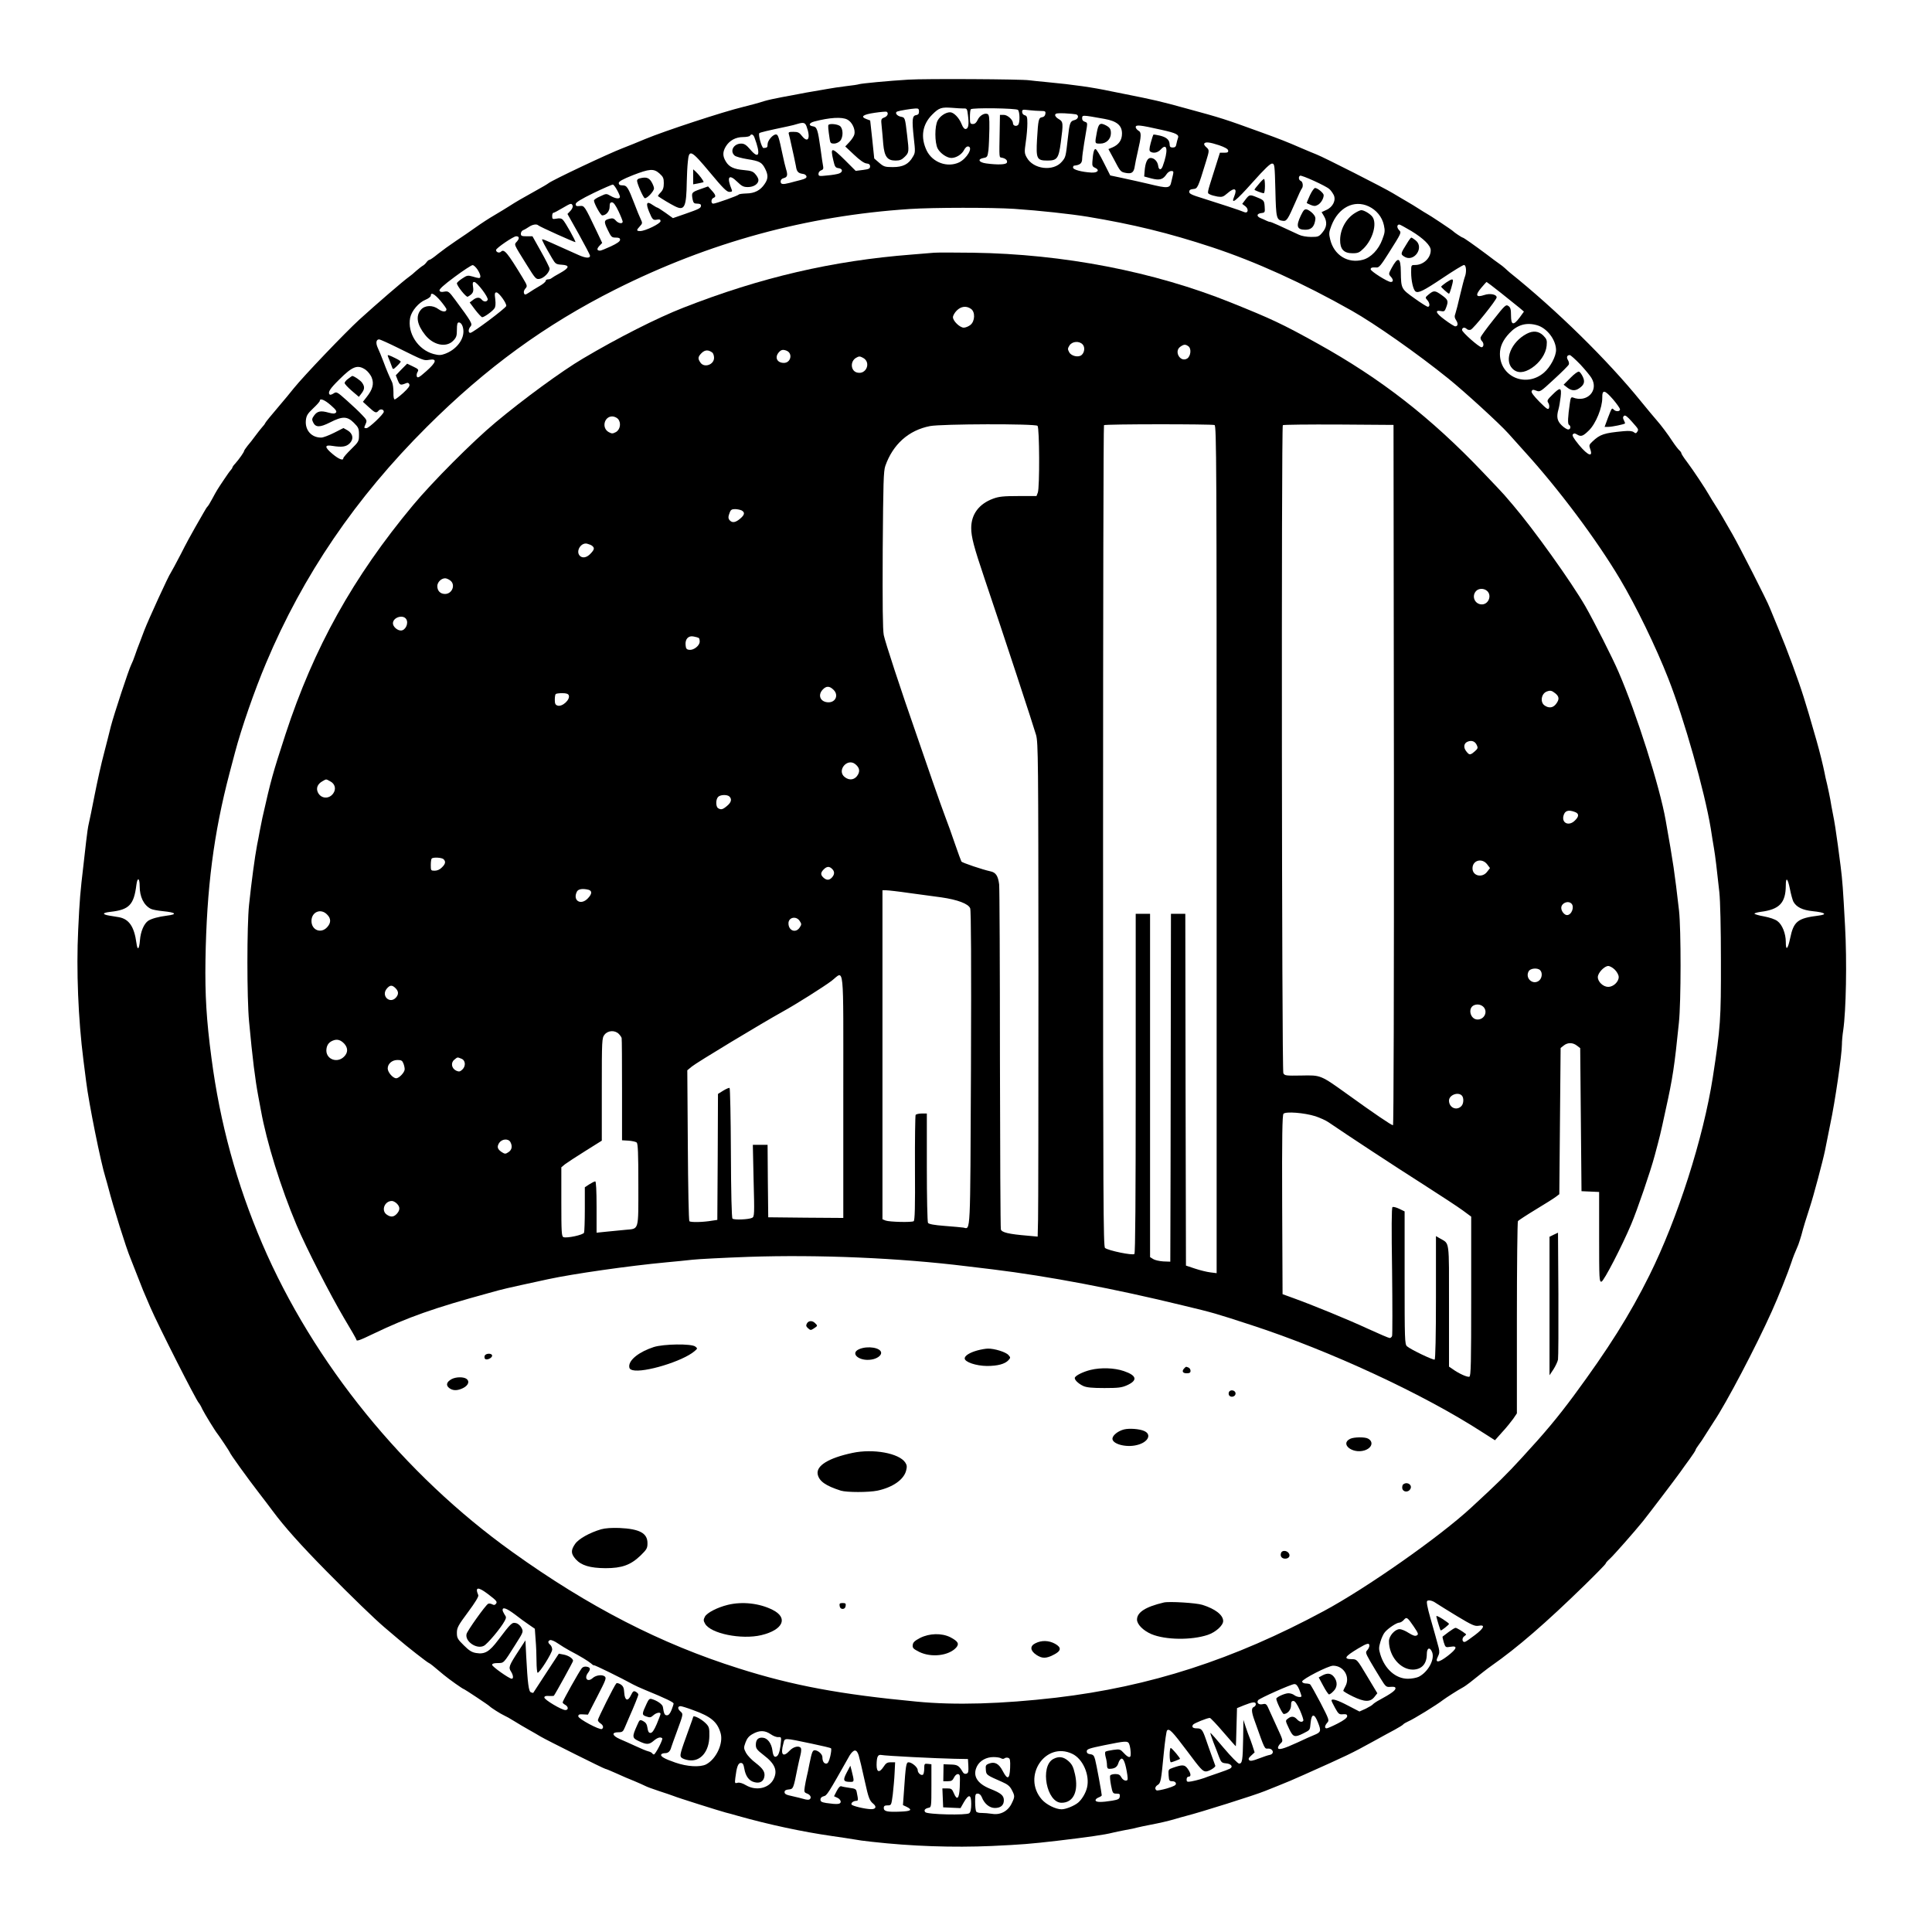 <?xml version="1.0" standalone="no"?>
<!DOCTYPE svg PUBLIC "-//W3C//DTD SVG 20010904//EN"
 "http://www.w3.org/TR/2001/REC-SVG-20010904/DTD/svg10.dtd">
<svg version="1.0" xmlns="http://www.w3.org/2000/svg"
 width="1480pt" height="1480pt" viewBox="0 0 1480 1480"
 preserveAspectRatio="xMidYMid meet">
<g transform="translate(0,1480) scale(0.1,-0.1)"
fill="#000000" stroke="none">
<path d="M6960 14190 c-151 -9 -361 -29 -379 -35 -8 -3 -53 -10 -100 -15 -47
-6 -111 -15 -141 -21 -30 -5 -80 -14 -110 -19 -30 -5 -77 -13 -105 -19 -27 -5
-90 -17 -139 -26 -49 -9 -107 -22 -130 -29 -46 -15 -107 -31 -163 -45 -157
-38 -601 -184 -748 -245 -59 -25 -131 -54 -175 -71 -108 -41 -538 -244 -569
-269 -7 -6 -48 -30 -90 -53 -110 -61 -160 -90 -211 -123 -25 -16 -76 -47 -115
-70 -38 -22 -101 -63 -140 -91 -38 -27 -107 -75 -153 -105 -45 -30 -107 -75
-137 -99 -30 -25 -59 -45 -64 -45 -6 0 -16 -8 -23 -18 -7 -10 -20 -23 -30 -28
-9 -5 -31 -23 -50 -39 -18 -17 -42 -37 -54 -45 -44 -31 -251 -210 -382 -329
-109 -100 -423 -428 -502 -526 -30 -38 -75 -92 -100 -121 -79 -93 -115 -137
-119 -146 -1 -5 -13 -20 -25 -33 -11 -13 -34 -42 -51 -65 -16 -22 -42 -56 -58
-74 -15 -19 -27 -37 -27 -40 0 -9 -38 -63 -67 -96 -13 -13 -23 -28 -23 -32 0
-3 -6 -13 -13 -20 -7 -7 -30 -40 -52 -73 -53 -79 -55 -83 -89 -146 -16 -30
-32 -56 -36 -59 -4 -3 -17 -23 -29 -45 -12 -22 -42 -74 -66 -115 -24 -41 -74
-133 -110 -205 -37 -71 -72 -136 -77 -143 -15 -18 -172 -361 -203 -442 -7 -19
-23 -60 -34 -90 -12 -30 -29 -75 -37 -100 -8 -25 -21 -56 -28 -70 -18 -33
-134 -386 -157 -475 -9 -38 -33 -131 -52 -205 -20 -74 -52 -218 -72 -320 -20
-102 -40 -201 -45 -220 -5 -19 -14 -80 -20 -135 -6 -55 -16 -138 -21 -185 -24
-203 -29 -258 -40 -492 -15 -309 0 -684 40 -998 5 -41 15 -115 21 -165 20
-164 112 -621 148 -735 6 -19 15 -53 21 -75 39 -151 137 -465 171 -545 10 -25
35 -88 55 -140 37 -96 42 -108 97 -235 60 -139 351 -713 371 -732 4 -4 17 -25
27 -48 18 -36 96 -164 117 -190 17 -22 93 -136 93 -140 0 -9 139 -202 225
-313 33 -43 80 -104 104 -137 90 -121 213 -259 411 -460 200 -203 369 -366
444 -430 33 -28 80 -68 106 -90 62 -54 222 -179 235 -184 10 -4 34 -23 113
-90 42 -35 149 -111 157 -111 4 0 187 -121 195 -130 11 -12 87 -60 110 -70 14
-6 50 -26 80 -45 30 -19 80 -48 110 -65 30 -17 71 -40 90 -52 45 -27 488 -248
497 -248 4 0 41 -15 83 -34 41 -19 104 -46 140 -60 36 -15 73 -32 83 -37 10
-6 57 -23 105 -39 48 -15 98 -33 112 -38 24 -11 351 -114 400 -127 14 -3 57
-15 95 -26 234 -66 495 -122 720 -154 66 -9 140 -21 165 -25 25 -5 88 -14 140
-19 300 -34 623 -45 917 -32 234 11 295 16 503 40 237 28 367 47 420 61 19 5
64 14 100 21 36 6 79 15 95 20 17 4 57 13 90 19 84 16 143 30 195 45 25 8 63
18 85 24 111 28 530 160 605 191 25 10 70 28 100 40 75 30 113 46 200 85 340
152 359 161 530 255 58 32 132 73 165 90 33 18 62 36 65 41 3 4 19 14 35 21
45 19 223 129 270 166 21 16 121 80 145 92 14 7 41 26 60 41 77 62 137 109
166 129 197 138 414 325 717 621 86 84 157 157 157 161 0 5 14 21 31 36 29 26
193 212 255 289 48 60 256 334 287 378 15 22 48 67 72 100 24 33 44 64 44 68
1 5 9 19 19 32 21 28 33 46 73 110 18 28 39 61 48 75 95 141 323 575 444 845
48 106 126 301 150 375 14 43 24 67 53 135 6 17 17 50 24 75 14 55 35 123 65
215 26 78 99 352 115 430 6 28 15 75 21 105 6 30 15 75 20 100 36 167 89 533
89 609 0 23 4 72 10 109 22 151 29 529 14 797 -16 296 -20 348 -34 460 -6 44
-15 116 -21 160 -14 103 -25 177 -39 245 -6 30 -15 78 -19 105 -5 28 -16 79
-24 115 -9 36 -18 76 -20 90 -12 59 -37 161 -61 245 -57 198 -70 244 -99 335
-42 134 -126 362 -192 520 -31 74 -62 149 -68 165 -19 51 -235 475 -287 565
-27 47 -60 105 -75 130 -14 25 -39 65 -55 90 -16 25 -37 59 -46 75 -28 50
-125 196 -171 257 -24 31 -43 61 -43 66 0 5 -7 15 -16 23 -8 7 -32 38 -52 68
-32 50 -90 127 -117 157 -16 18 -87 103 -125 150 -254 314 -647 700 -1004 986
-11 10 -29 25 -38 34 -10 9 -28 24 -42 33 -13 9 -57 41 -97 72 -94 70 -177
129 -184 129 -6 0 -66 40 -75 50 -7 8 -181 124 -200 133 -8 4 -35 21 -60 37
-25 16 -65 41 -90 55 -25 14 -74 44 -110 65 -67 41 -532 277 -585 297 -16 6
-68 28 -115 48 -113 49 -161 68 -310 122 -278 101 -302 109 -575 183 -200 55
-239 64 -475 111 -30 6 -75 15 -100 20 -136 29 -286 51 -490 70 -58 5 -118 12
-135 14 -52 9 -805 13 -925 5z m422 -221 c25 1 27 -2 33 -52 9 -69 4 -101 -16
-105 -11 -2 -22 10 -33 38 -19 48 -60 90 -88 90 -33 0 -77 -29 -95 -63 -24
-44 -23 -170 0 -215 20 -37 71 -72 105 -72 36 0 80 27 97 61 10 19 22 29 33
27 38 -8 -12 -93 -71 -122 -90 -42 -203 -1 -248 90 -49 102 -34 200 42 276 53
53 70 58 154 52 33 -3 72 -5 87 -5z m-342 -23 c0 -18 -6 -25 -22 -28 -30 -4
-33 -34 -18 -174 12 -106 12 -114 -7 -145 -32 -57 -76 -79 -153 -79 -61 0 -70
3 -105 33 l-38 33 -15 145 -16 146 -29 11 c-49 18 -26 35 64 48 46 7 87 10 91
8 17 -11 7 -35 -18 -44 -25 -10 -26 -13 -20 -68 3 -31 9 -92 12 -135 9 -97 31
-127 94 -127 33 0 48 6 71 29 33 33 33 38 18 165 -16 137 -16 136 -49 142 -31
7 -48 32 -26 40 19 7 105 21 139 23 22 1 27 -3 27 -23z m758 12 c15 -15 16
-100 1 -115 -14 -14 -39 -6 -39 12 0 27 -41 65 -71 65 l-29 0 -2 -120 c-4
-219 -5 -204 17 -208 29 -6 45 -21 38 -38 -6 -15 -68 -18 -158 -6 -58 8 -70
33 -20 42 28 5 30 9 37 60 3 30 6 104 7 163 1 89 -2 109 -15 114 -24 9 -60
-13 -75 -46 -10 -21 -21 -31 -36 -31 -21 0 -23 5 -23 53 0 30 3 57 7 60 12 13
348 8 361 -5z m175 -8 c34 0 38 -3 35 -22 -2 -15 -11 -24 -25 -26 -27 -4 -30
-19 -39 -170 -8 -149 -2 -162 81 -162 73 0 85 17 101 138 20 149 19 160 -16
180 -17 9 -29 24 -27 32 2 12 16 14 72 12 39 -2 78 -6 88 -8 25 -8 17 -37 -12
-44 -33 -8 -38 -20 -51 -140 -16 -141 -16 -144 -46 -179 -65 -77 -220 -58
-269 33 -18 32 -18 42 -7 119 7 46 12 109 12 141 0 49 -3 59 -20 63 -12 3 -20
14 -20 26 0 18 4 19 53 13 28 -3 69 -6 90 -6z m489 -61 c94 -17 133 -50 133
-112 0 -51 -25 -86 -75 -107 l-29 -12 41 -76 c51 -98 52 -99 94 -107 44 -8 60
4 67 53 3 20 13 69 22 107 29 125 30 151 6 164 -11 7 -21 19 -21 27 0 20 31
17 195 -20 119 -26 140 -38 128 -66 -3 -8 -8 -27 -11 -42 -3 -21 -10 -28 -28
-28 -18 0 -24 6 -24 23 -1 35 -22 55 -74 68 -26 6 -49 10 -51 7 -2 -2 -11 -30
-20 -63 -12 -46 -12 -61 -2 -67 24 -15 57 -8 81 19 49 53 56 -13 13 -130 -12
-33 -31 -31 -35 4 -5 33 -30 59 -58 59 -25 0 -41 -36 -46 -104 l-3 -38 55 -15
c63 -16 89 -9 116 32 9 14 25 25 36 25 17 0 19 -4 14 -27 -4 -16 -10 -40 -13
-55 -10 -52 -26 -53 -173 -17 -63 15 -124 28 -210 47 l-85 18 -50 99 c-27 55
-55 101 -62 103 -12 3 -20 -28 -25 -98 -2 -28 1 -37 20 -45 39 -17 22 -40 -28
-37 -72 4 -140 22 -140 38 0 8 3 14 8 15 47 5 62 18 62 56 0 13 7 65 15 115 9
51 18 108 21 126 4 28 2 34 -15 39 -12 3 -21 13 -21 22 0 32 -8 32 172 0z
m-1971 -5 c36 -18 63 -75 54 -113 -3 -14 -21 -41 -38 -59 l-32 -34 67 -63 c43
-41 77 -65 95 -67 20 -2 28 -8 28 -23 0 -17 -9 -21 -55 -27 l-55 -7 -80 80
c-106 105 -116 105 -91 -1 11 -48 16 -55 39 -58 33 -4 36 -29 5 -41 -13 -5
-53 -12 -90 -15 -64 -7 -68 -6 -68 13 0 11 9 22 20 26 14 4 19 13 16 28 -3 12
-12 76 -21 142 -20 142 -27 162 -56 167 -38 5 -33 26 8 37 118 31 213 37 254
15z m-313 -51 c34 -90 13 -135 -35 -74 -20 26 -31 31 -65 31 -37 0 -40 -2 -34
-22 4 -13 11 -45 17 -73 6 -27 15 -68 20 -90 5 -22 12 -57 16 -77 6 -43 17
-55 53 -60 14 -1 26 -10 28 -19 2 -12 -10 -19 -45 -28 -26 -7 -64 -16 -84 -22
-54 -14 -69 -11 -69 11 0 13 9 22 25 26 27 7 31 23 16 70 -5 16 -17 65 -26
109 -29 138 -35 155 -51 155 -24 0 -64 -47 -64 -75 0 -24 -3 -27 -31 -29 -14
-1 -43 105 -32 114 7 6 57 18 218 52 28 6 61 14 75 19 44 13 57 10 68 -18z
m-399 -85 c50 -132 36 -173 -31 -94 -31 36 -46 46 -70 46 -58 0 -90 -58 -50
-92 9 -8 53 -20 96 -27 95 -15 112 -24 137 -73 25 -49 24 -78 -4 -118 -32 -48
-76 -71 -139 -72 -29 -1 -55 -4 -58 -8 -6 -9 -178 -70 -196 -70 -19 0 -18 36
1 44 22 8 19 22 -13 57 l-28 31 -62 -22 c-64 -23 -66 -26 -56 -79 6 -26 11
-31 35 -31 19 0 29 -5 29 -14 0 -20 -11 -26 -120 -64 l-95 -33 -57 41 c-31 22
-60 40 -63 40 -4 0 -20 10 -37 21 -43 31 -53 13 -26 -52 26 -63 31 -68 64 -61
18 3 24 0 24 -12 0 -19 -117 -76 -156 -76 -30 0 -30 7 -2 37 19 20 20 26 8 50
-17 37 -25 57 -50 122 -48 125 -58 141 -90 141 -22 0 -30 5 -30 18 0 12 28 28
108 60 129 50 160 52 204 13 28 -25 33 -36 33 -74 0 -34 -6 -52 -24 -71 -14
-14 -23 -27 -20 -29 28 -20 93 -59 127 -76 76 -39 90 -10 93 189 1 47 4 114 8
150 9 100 24 93 170 -82 98 -118 128 -148 148 -148 20 0 24 4 18 18 -40 97
-22 123 42 60 35 -34 48 -41 82 -41 45 0 81 24 81 54 0 10 -10 30 -23 44 -18
22 -33 27 -87 32 -79 7 -115 24 -140 66 -25 41 -25 73 0 115 28 46 76 72 132
72 26 0 50 5 53 10 10 17 25 11 34 -12z m3561 -61 c43 -15 66 -28 68 -39 3
-14 -4 -18 -30 -18 l-33 0 -42 -133 c-59 -187 -57 -174 -35 -186 11 -6 37 -13
59 -17 35 -5 44 -2 75 25 55 48 78 38 53 -23 -29 -69 10 -39 141 108 93 104
135 144 149 143 19 -2 20 -11 25 -204 5 -217 8 -229 59 -235 28 -3 37 12 96
147 21 50 42 94 47 100 13 15 9 52 -7 59 -17 6 -20 32 -6 40 11 7 198 -78 224
-102 11 -9 25 -29 33 -44 21 -40 -5 -94 -55 -116 l-37 -17 18 -30 c26 -44 23
-85 -11 -125 -27 -33 -33 -35 -87 -35 -34 0 -74 7 -94 17 -138 65 -212 98
-220 98 -6 0 -18 4 -28 9 -9 5 -30 14 -45 20 -34 14 -31 35 7 39 26 3 27 6 24
49 -3 46 -6 50 -58 71 -55 23 -59 22 -87 -14 l-27 -36 24 -18 c27 -21 22 -57
-8 -45 -26 12 -204 70 -319 106 -82 25 -103 35 -103 49 0 14 9 20 31 22 33 3
35 6 98 212 26 85 26 87 1 109 -12 10 -18 22 -15 27 9 15 42 11 115 -13z
m-4613 -343 c12 -21 22 -45 22 -51 1 -19 -33 -16 -71 6 -33 19 -34 19 -80 -3
-27 -11 -48 -26 -48 -32 0 -22 51 -114 63 -114 30 0 57 31 57 66 0 26 4 34 18
34 12 0 28 -22 50 -68 18 -38 32 -74 32 -80 0 -19 -34 -14 -53 9 -14 16 -25
19 -45 14 -46 -11 -48 -21 -17 -85 27 -56 31 -60 62 -60 25 0 33 -4 33 -17 0
-12 -23 -28 -70 -50 -39 -18 -76 -33 -83 -33 -25 0 -27 13 -6 36 l22 23 -44
93 c-92 193 -92 193 -127 190 -26 -3 -32 0 -32 15 1 13 38 36 138 85 75 36
142 65 147 64 6 -1 20 -20 32 -42z m-340 -120 c3 -8 -4 -25 -17 -39 l-23 -24
87 -155 c47 -85 86 -159 86 -165 0 -21 -33 -19 -87 5 -85 38 -140 63 -212 95
-35 16 -66 28 -68 26 -4 -4 20 -49 76 -145 26 -44 30 -47 75 -50 63 -4 58 -24
-14 -64 -30 -16 -59 -34 -65 -39 -5 -5 -17 -9 -27 -9 -10 0 -18 -6 -18 -12 0
-7 -21 -25 -48 -40 -26 -15 -62 -37 -79 -49 -29 -19 -34 -19 -39 -5 -4 10 1
25 11 36 16 18 15 22 -21 82 -116 191 -142 224 -166 200 -13 -13 -38 -5 -38
13 0 14 133 105 154 105 24 0 27 -16 6 -40 -23 -26 -28 -13 75 -179 68 -109
71 -112 100 -107 32 6 75 50 75 78 0 9 -30 68 -66 132 l-65 116 -45 0 c-38 0
-44 3 -44 20 0 11 8 23 18 27 9 3 29 15 44 25 26 18 59 24 71 12 9 -10 281
-132 285 -129 5 5 -78 154 -96 171 -10 11 -25 14 -49 9 -30 -5 -33 -4 -33 20
0 14 4 25 10 25 5 0 35 16 67 35 67 39 71 41 80 19z m6098 -5 c59 -28 102 -80
116 -143 10 -45 8 -58 -12 -111 -28 -77 -88 -139 -149 -155 -114 -31 -221 35
-250 155 -11 45 -10 56 9 106 53 139 173 201 286 148z m-2715 -19 c193 -13
430 -39 560 -60 349 -58 621 -124 955 -234 335 -111 695 -274 1070 -486 177
-100 502 -328 740 -520 125 -101 391 -344 460 -421 22 -25 77 -86 122 -136
264 -290 554 -678 733 -979 122 -205 274 -517 370 -762 122 -310 278 -864 325
-1147 8 -55 20 -125 25 -155 10 -59 22 -158 41 -335 7 -66 12 -276 12 -525 1
-449 -3 -509 -62 -892 -73 -468 -269 -1081 -486 -1518 -150 -302 -314 -562
-578 -920 -126 -170 -222 -285 -398 -476 -118 -129 -185 -195 -389 -383 -242
-224 -804 -618 -1130 -793 -691 -372 -1330 -578 -2050 -663 -415 -48 -773 -59
-1070 -30 -581 55 -948 123 -1360 254 -597 188 -1148 471 -1735 892 -832 595
-1525 1449 -1916 2361 -196 458 -324 925 -389 1423 -39 293 -50 484 -46 750 9
553 63 971 185 1435 11 41 29 111 41 155 49 186 150 477 238 685 283 674 687
1267 1232 1810 455 454 908 783 1445 1053 720 361 1461 564 2255 616 182 12
632 12 800 1z m3042 -170 c93 -57 148 -111 148 -147 0 -60 -56 -113 -120 -113
-30 0 -30 0 -30 -57 0 -64 16 -134 34 -146 21 -14 59 4 207 103 82 55 155 100
164 100 17 0 21 -55 6 -92 -5 -13 -21 -75 -36 -138 -14 -63 -31 -127 -36 -142
-8 -20 -7 -32 6 -52 17 -26 13 -46 -8 -46 -7 1 -43 23 -80 51 -68 50 -79 76
-28 66 24 -5 29 -1 39 27 19 50 15 60 -32 94 -53 38 -62 39 -101 7 -28 -23
-28 -25 -12 -43 20 -22 23 -52 5 -52 -7 0 -53 29 -103 65 -101 72 -102 73
-104 202 -1 112 -21 121 -71 29 -23 -43 -23 -46 -7 -64 22 -24 22 -42 1 -42
-24 0 -154 82 -154 97 0 13 10 16 46 14 17 -2 35 20 86 101 108 171 105 164
84 187 -17 19 -15 41 4 41 5 0 46 -23 92 -50z m-7154 -295 c24 -38 29 -65 11
-65 -7 0 -29 5 -50 12 -35 10 -42 9 -79 -16 -22 -14 -40 -31 -40 -36 0 -20 72
-110 83 -103 38 21 47 36 41 74 -5 31 -3 39 9 39 21 0 110 -118 103 -136 -7
-18 -30 -18 -46 1 -16 20 -40 19 -68 -4 l-24 -18 42 -56 c24 -31 48 -57 54
-57 15 0 77 44 93 67 9 11 11 34 7 70 -6 44 -4 53 9 53 19 0 80 -85 75 -104
-4 -17 -256 -206 -275 -206 -18 0 -16 30 2 50 16 18 6 36 -118 203 -48 65 -53
68 -83 63 -23 -5 -33 -2 -37 8 -4 10 32 43 116 105 67 50 129 90 137 90 8 1
25 -15 38 -34z m7840 -179 c59 -47 123 -98 142 -114 l34 -29 -34 -47 c-47 -62
-65 -57 -65 18 0 47 -4 61 -20 72 -19 13 -27 6 -115 -106 -52 -65 -96 -126
-98 -134 -2 -9 3 -23 12 -31 15 -16 12 -45 -5 -45 -19 0 -149 115 -149 132 0
20 20 24 37 7 6 -6 19 -8 29 -5 22 8 199 229 199 248 0 23 -51 33 -95 18 -63
-21 -71 -2 -24 54 21 25 40 46 42 46 2 0 52 -38 110 -84z m-8124 -60 c25 -30
46 -59 46 -65 0 -23 -29 -22 -60 0 -45 34 -105 32 -136 -4 -41 -48 -30 -114
33 -193 62 -78 160 -99 214 -45 25 26 29 37 29 85 0 43 4 56 15 56 19 0 35
-31 35 -70 0 -69 -61 -142 -143 -171 -30 -11 -46 -11 -85 -1 -120 32 -203 161
-180 278 11 53 66 117 118 138 22 9 40 23 40 31 0 29 28 14 74 -39z m8399
-187 c77 -21 146 -111 147 -190 0 -49 -44 -132 -93 -174 -137 -117 -337 -32
-337 144 0 56 23 106 73 159 60 64 129 84 210 61z m-8726 -173 c206 -102 199
-99 243 -92 61 10 52 -20 -25 -88 -54 -48 -66 -54 -72 -40 -3 9 -1 25 6 35 10
17 6 22 -34 41 l-46 22 -44 -44 -43 -45 15 -38 c16 -39 21 -40 65 -22 12 5 20
2 24 -10 5 -11 -9 -30 -47 -65 -30 -27 -59 -49 -65 -50 -7 0 -11 19 -10 53 0
30 -4 65 -10 78 -22 46 -43 94 -68 162 -14 37 -33 83 -42 102 -17 37 -13 65
10 65 8 0 72 -29 143 -64z m9059 -128 c37 -40 75 -86 85 -103 59 -96 -33 -193
-142 -150 -13 5 -18 -3 -23 -42 -16 -109 -18 -161 -7 -167 17 -11 13 -36 -6
-36 -9 0 -32 14 -50 32 -35 34 -41 65 -24 124 5 17 12 58 16 92 9 76 -2 79
-63 18 -39 -38 -43 -45 -31 -63 7 -11 9 -29 5 -39 -6 -15 -17 -8 -73 48 -43
44 -64 71 -60 81 5 13 11 14 36 4 29 -11 32 -8 136 88 59 54 110 105 113 113
3 8 0 23 -7 34 -13 21 -7 38 14 38 7 0 43 -33 81 -72z m-9306 -40 c18 -13 40
-40 48 -62 18 -46 7 -89 -39 -147 l-29 -37 45 -41 c49 -45 57 -48 75 -27 13
16 40 11 40 -8 0 -18 -114 -126 -133 -126 -20 0 -20 1 -5 35 10 23 8 29 -28
66 -21 23 -74 73 -117 111 -75 67 -79 69 -102 54 -12 -8 -25 -12 -29 -9 -17
17 1 45 72 115 103 103 141 117 202 76z m9558 -229 c28 -33 52 -67 52 -75 0
-17 -31 -19 -48 -2 -15 15 -14 16 -45 -64 l-25 -68 29 0 c27 0 119 19 127 26
2 1 -2 12 -8 24 -9 17 -9 25 0 34 9 8 24 -2 61 -44 53 -60 53 -59 40 -79 -8
-12 -12 -12 -25 -2 -11 9 -34 12 -78 8 -151 -14 -181 -24 -240 -80 -24 -22
-26 -30 -18 -52 27 -71 -13 -59 -84 26 -43 53 -55 74 -47 82 9 9 16 8 31 -1
31 -19 45 -15 92 31 53 52 103 175 102 250 -1 65 18 62 84 -14z m-9823 -44
c39 -34 47 -47 38 -56 -9 -9 -22 -9 -56 0 -59 17 -86 12 -110 -21 -17 -23 -19
-32 -9 -52 19 -41 51 -42 130 -2 96 49 132 48 183 -3 35 -35 39 -44 39 -91 0
-50 -2 -54 -60 -111 -33 -32 -60 -63 -60 -69 0 -21 -34 -8 -81 31 -65 54 -65
74 -1 63 70 -11 102 -7 129 18 34 32 28 76 -14 101 l-32 18 -71 -36 c-40 -20
-84 -37 -99 -37 -74 -1 -125 56 -118 131 4 38 13 52 56 93 28 26 51 52 51 58
0 22 38 7 85 -35z m-1465 -3684 c0 -81 31 -145 85 -173 11 -6 52 -14 93 -18
100 -10 113 -24 32 -34 -69 -9 -118 -23 -144 -39 -33 -22 -59 -83 -64 -150 -6
-72 -19 -82 -27 -20 -17 125 -57 183 -135 197 -19 3 -52 9 -73 12 -58 10 -53
22 10 29 143 16 179 54 198 208 8 60 25 52 25 -12z m12668 -118 c23 -42 70
-65 148 -73 97 -10 116 -25 44 -34 -160 -20 -190 -44 -217 -175 -18 -85 -33
-97 -33 -27 0 64 -27 133 -64 160 -18 14 -60 28 -103 36 -40 7 -73 17 -73 21
0 4 21 10 48 14 143 18 191 68 192 201 0 69 14 59 31 -23 8 -43 21 -88 27
-100z m-9999 -5305 c67 -51 73 -59 59 -75 -7 -9 -15 -10 -29 -2 -11 5 -24 7
-30 3 -21 -12 -159 -206 -165 -231 -14 -56 76 -119 132 -91 27 13 130 135 160
191 13 25 13 30 -1 49 -8 13 -15 28 -15 35 0 24 31 13 94 -34 34 -27 83 -62
108 -79 l45 -31 6 -84 c4 -46 7 -121 7 -166 0 -45 4 -84 8 -87 12 -7 112 151
112 178 0 13 -7 29 -15 36 -19 16 -19 29 -1 36 8 3 35 -8 59 -25 25 -17 64
-41 88 -54 88 -46 144 -81 167 -100 12 -11 22 -17 22 -14 0 6 215 -100 300
-147 14 -8 54 -26 90 -41 161 -66 220 -95 220 -105 0 -5 -7 -28 -16 -50 -11
-27 -22 -40 -35 -40 -18 0 -23 12 -31 64 -3 20 -43 48 -84 60 -18 6 -25 -1
-41 -36 -37 -79 -37 -85 -2 -97 28 -10 35 -8 54 9 22 20 55 27 55 11 0 -5 -13
-40 -29 -78 -21 -49 -35 -68 -48 -68 -13 0 -19 10 -23 38 -4 28 -12 41 -32 52
-27 14 -28 13 -48 -33 -39 -87 -38 -96 14 -120 59 -28 78 -28 114 3 29 25 52
31 65 19 8 -8 -52 -124 -64 -124 -4 0 -10 4 -13 9 -3 5 -17 12 -30 15 -13 3
-57 21 -97 40 -41 19 -95 43 -121 54 -59 26 -65 52 -12 52 31 0 37 4 51 38 8
20 23 55 33 77 37 83 70 165 70 174 0 6 -9 15 -19 21 -17 9 -22 5 -37 -25 -24
-52 -48 -43 -52 18 -2 37 -8 51 -28 64 -15 9 -29 12 -33 7 -15 -15 -141 -268
-141 -281 0 -7 9 -18 20 -25 21 -14 26 -33 11 -43 -17 -10 -181 78 -181 97 0
14 8 17 37 15 l37 -2 72 140 c66 128 71 141 56 153 -20 16 -68 9 -92 -13 -39
-35 -68 -2 -35 41 21 28 18 41 -10 46 -15 3 -30 -1 -38 -11 -18 -21 -147 -251
-147 -262 0 -5 9 -13 20 -19 25 -14 26 -40 1 -40 -28 0 -161 79 -161 96 0 10
10 14 35 12 19 -1 36 0 38 2 16 22 147 260 147 267 0 18 -35 41 -72 48 l-37 7
-97 -148 c-53 -82 -97 -150 -99 -152 -1 -1 -9 0 -18 4 -17 6 -25 67 -36 277
l-6 121 -52 -80 c-74 -113 -79 -128 -59 -158 18 -28 21 -56 6 -56 -19 0 -150
93 -150 106 0 10 14 14 43 14 48 1 42 -6 136 143 61 96 61 97 46 127 -9 17
-27 33 -42 36 -30 8 -38 1 -137 -130 -67 -89 -102 -110 -168 -99 -33 5 -54 18
-95 59 -48 47 -53 57 -53 96 0 38 9 56 85 158 55 74 83 120 79 130 -27 64 -3
67 75 8z m7259 -67 c15 -10 87 -55 161 -100 118 -71 139 -80 168 -75 53 10 42
-18 -28 -71 -34 -26 -67 -49 -75 -52 -22 -8 -29 26 -8 42 11 7 17 15 14 17
-26 21 -70 48 -80 48 -6 0 -30 -15 -53 -32 -23 -18 -44 -34 -46 -35 -2 -2 2
-21 9 -44 13 -40 14 -40 52 -34 57 10 49 -15 -22 -70 -70 -54 -101 -56 -75 -5
12 23 13 38 6 67 -14 54 -34 124 -65 233 -9 30 -19 72 -23 93 -5 33 -4 37 17
37 12 0 34 -8 48 -19z m-168 -181 c35 -52 38 -60 23 -68 -12 -7 -28 -2 -62 19
-24 16 -56 29 -69 29 -36 0 -82 -52 -82 -92 0 -115 87 -218 183 -218 68 1 107
44 107 119 0 49 24 57 41 14 21 -56 -32 -152 -103 -188 -17 -8 -54 -15 -83
-15 -93 0 -177 74 -211 186 -13 42 -12 54 1 99 8 27 23 60 34 72 25 30 90 73
110 73 9 0 24 9 34 20 22 26 28 22 77 -50z m-340 -147 c0 -9 -7 -24 -16 -34
-15 -16 -13 -22 20 -81 20 -35 56 -94 80 -133 42 -68 44 -70 80 -67 27 2 36
-1 36 -12 0 -16 -37 -42 -120 -87 -25 -13 -48 -29 -52 -34 -4 -6 -29 -21 -55
-34 l-49 -22 -87 45 c-81 43 -127 57 -127 39 0 -5 13 -30 28 -58 25 -45 31
-50 60 -47 25 2 32 -2 32 -15 0 -12 -24 -31 -73 -56 -39 -20 -78 -37 -84 -37
-18 0 -16 20 4 43 17 18 15 24 -52 154 -39 74 -74 137 -80 141 -5 3 -21 6 -35
6 -14 1 -25 7 -25 15 0 18 200 121 237 121 83 0 134 -88 93 -160 -8 -14 -14
-28 -15 -32 0 -4 33 -24 72 -43 91 -44 134 -45 166 -5 l23 29 -78 130 c-77
129 -78 130 -115 131 -69 0 -59 19 46 82 69 41 86 45 86 21z m-537 -336 c9
-23 17 -46 17 -50 0 -12 -35 -8 -56 8 -10 8 -30 14 -44 14 -28 0 -93 -30 -93
-42 0 -20 47 -117 57 -117 29 0 56 32 56 66 0 26 4 34 18 34 12 0 27 -22 50
-71 17 -39 29 -75 26 -80 -9 -15 -30 -10 -49 11 -21 23 -43 25 -67 6 -23 -17
-23 -15 8 -81 30 -63 42 -66 107 -34 54 28 51 22 57 82 7 73 29 73 57 0 25
-63 22 -73 -30 -94 -18 -7 -75 -32 -127 -57 -111 -51 -150 -61 -150 -40 0 8 9
23 19 32 22 20 22 20 -27 126 -17 36 -42 91 -56 123 -24 56 -27 58 -55 52 -29
-6 -47 11 -33 31 10 14 254 123 277 123 14 1 25 -11 38 -42z m-333 -112 c0 -9
-7 -18 -15 -21 -20 -8 -19 -37 5 -103 83 -233 75 -216 106 -216 38 0 48 -40
12 -48 -13 -2 -51 -15 -85 -28 -46 -18 -65 -21 -73 -13 -9 9 -5 18 15 36 l26
24 -16 50 c-9 27 -20 58 -25 69 -5 11 -17 45 -27 75 l-18 55 -2 -145 c-3 -167
-7 -190 -31 -190 -9 0 -61 53 -117 119 -55 66 -101 118 -103 116 -2 -1 9 -33
23 -71 15 -38 35 -89 44 -114 16 -41 21 -45 53 -48 40 -3 57 -27 29 -41 -9 -5
-46 -19 -82 -31 -35 -12 -73 -25 -84 -29 -36 -15 -89 -30 -127 -37 -34 -6 -38
-4 -38 15 0 12 6 21 15 21 22 0 18 26 -7 61 -24 32 -39 33 -116 6 -31 -11 -33
-13 -30 -57 3 -40 5 -45 28 -45 15 0 26 -6 28 -17 2 -13 -13 -21 -68 -38 -39
-11 -75 -18 -80 -15 -16 10 -12 29 9 42 23 14 26 34 46 243 9 91 20 169 25
174 17 17 39 -5 154 -158 102 -137 119 -156 144 -156 22 0 72 30 72 43 0 1
-12 34 -26 72 -14 39 -35 97 -46 130 -26 75 -34 85 -69 85 -31 0 -42 10 -30
28 7 11 109 52 129 52 5 0 52 -49 103 -109 52 -60 95 -109 96 -108 1 1 3 67 5
147 l4 145 54 22 c65 26 90 29 90 8z m-4311 -45 c137 -49 186 -90 211 -176 23
-78 -33 -199 -111 -240 -46 -23 -145 -18 -236 14 -84 29 -117 48 -107 63 3 5
16 9 28 9 25 0 40 14 48 45 3 11 23 65 43 120 51 139 50 134 26 156 -22 20
-20 39 3 39 7 0 50 -13 95 -30z m595 -185 c20 -14 46 -24 59 -22 19 2 22 -2
20 -28 -4 -59 -15 -104 -29 -116 -20 -16 -31 -4 -37 42 -7 53 -36 93 -71 97
-37 5 -56 -14 -56 -54 0 -28 8 -39 60 -79 88 -67 109 -120 75 -186 -36 -69
-133 -90 -210 -45 -27 16 -50 23 -65 19 -21 -6 -22 -4 -17 38 10 82 21 114 42
114 15 0 21 -10 27 -45 10 -57 36 -92 76 -102 40 -11 68 3 76 36 10 39 -7 66
-65 111 -30 22 -63 57 -74 77 -18 35 -19 39 -4 80 12 32 26 49 55 65 51 29 93
29 138 -2z m318 -73 c76 -16 141 -31 144 -35 4 -4 1 -32 -6 -62 -10 -40 -18
-55 -31 -55 -18 0 -29 19 -29 49 0 21 -27 48 -54 53 -21 3 -26 -9 -46 -107 -6
-33 -15 -76 -20 -95 -5 -19 -11 -54 -15 -77 -6 -40 -5 -44 19 -53 26 -10 35
-34 16 -45 -6 -3 -25 -2 -43 4 -17 5 -58 15 -89 22 -44 9 -58 16 -58 30 0 13
9 19 32 21 35 3 36 6 67 163 7 33 17 79 23 102 6 23 7 46 3 52 -13 21 -57 11
-85 -19 -52 -56 -73 -33 -49 54 12 45 -4 45 221 -2z m2427 1 c8 -17 15 -62 12
-90 -2 -22 -22 -15 -52 18 -27 29 -31 31 -81 24 -29 -4 -56 -10 -60 -14 -4 -4
-3 -22 2 -41 6 -19 10 -47 10 -62 0 -20 5 -28 18 -28 40 0 60 13 69 43 5 18
16 33 24 35 17 3 32 -40 45 -125 5 -38 3 -43 -13 -43 -11 0 -26 11 -33 25 -10
19 -21 25 -46 25 -18 0 -36 -5 -39 -11 -4 -5 -1 -39 6 -75 12 -61 14 -64 42
-64 24 0 28 -4 25 -22 -2 -19 -12 -24 -58 -32 -80 -13 -123 -13 -127 1 -3 7 7
17 21 23 14 5 26 13 26 17 0 15 -41 239 -51 275 -8 30 -15 37 -37 40 -19 2
-27 9 -27 22 0 17 18 23 135 47 163 33 177 34 189 12z m-2071 -90 c11 -40 21
-82 48 -203 26 -119 35 -144 62 -166 30 -24 22 -44 -16 -43 -47 1 -146 25
-149 36 -5 13 15 27 37 28 15 0 15 7 3 66 -4 23 -11 28 -54 33 -27 4 -56 9
-63 12 -10 4 -22 -8 -36 -35 l-21 -41 26 -12 c14 -6 25 -19 25 -30 0 -20 -26
-22 -110 -10 -36 6 -45 11 -45 27 0 12 9 21 25 25 25 6 31 15 199 313 13 21
29 37 40 37 12 0 21 -12 29 -37z m1636 12 c82 -39 136 -164 113 -259 -10 -42
-39 -90 -67 -114 -29 -25 -95 -52 -128 -52 -44 0 -116 35 -151 75 -154 176 27
448 233 350z m-1224 -25 c118 -6 262 -12 320 -13 l105 -2 3 -53 c2 -42 0 -54
-14 -59 -12 -4 -21 0 -28 11 -30 51 -41 58 -95 59 l-53 2 -1 -65 -1 -65 34 0
c28 0 37 5 48 28 14 28 37 36 44 15 2 -7 2 -48 0 -90 -4 -88 -21 -104 -46 -43
-13 31 -19 35 -51 35 l-36 0 3 -72 3 -73 66 -3 67 -3 26 46 c38 64 56 60 56
-14 0 -39 -5 -63 -15 -71 -20 -17 -322 -10 -337 8 -13 15 -2 28 27 34 19 3 20
11 20 168 l0 165 -27 3 c-26 3 -28 1 -28 -37 0 -22 -5 -43 -10 -46 -15 -9 -40
14 -40 35 0 22 -45 60 -70 60 -18 0 -22 -20 -36 -231 l-7 -97 28 -13 c48 -24
34 -34 -50 -37 -99 -4 -125 2 -125 28 0 15 7 20 29 20 29 0 29 1 40 83 5 45
12 119 14 165 l4 82 -34 0 c-27 0 -37 -7 -55 -35 -32 -48 -53 -42 -53 15 1 64
10 81 37 76 13 -3 120 -10 238 -16z m680 -10 c9 -5 19 -5 26 1 6 5 19 6 28 3
14 -5 16 -19 14 -78 -4 -87 -20 -93 -57 -22 -29 56 -61 73 -105 56 -24 -9 -27
-15 -24 -47 3 -40 3 -40 126 -94 41 -18 58 -32 73 -61 24 -46 24 -52 -1 -103
-28 -59 -86 -90 -148 -80 -26 4 -63 7 -82 7 -19 -1 -38 4 -42 11 -4 7 -8 40
-8 75 0 56 2 62 20 62 13 0 24 -10 31 -27 19 -50 59 -83 100 -83 45 0 69 21
69 59 0 37 -22 55 -105 88 -102 41 -137 102 -100 174 22 42 71 69 125 69 25 0
52 -4 60 -10z"/>
<path d="M8402 13785 c-16 -87 -17 -85 27 -85 46 0 81 35 81 79 0 32 -8 44
-37 60 -46 24 -58 16 -71 -54z"/>
<path d="M6347 13844 c-5 -5 -3 -32 9 -111 4 -28 9 -33 33 -33 16 0 36 9 47
21 25 28 24 95 -2 114 -19 14 -75 20 -87 9z"/>
<path d="M5310 13445 l0 -57 38 7 c20 4 39 8 41 10 5 5 -33 56 -58 79 l-21 19
0 -58z"/>
<path d="M4898 13433 c-10 -2 -18 -10 -18 -17 0 -22 47 -130 59 -134 16 -5 71
53 71 75 0 10 -9 33 -20 51 -20 32 -42 38 -92 25z"/>
<path d="M9643 13390 c-18 -20 -33 -40 -33 -43 0 -5 57 -27 71 -27 5 0 9 25 9
55 0 30 -3 55 -7 54 -5 0 -23 -18 -40 -39z"/>
<path d="M10035 13305 c-14 -31 -25 -57 -25 -59 0 -2 14 -9 31 -16 24 -10 35
-10 53 0 24 12 46 49 46 75 0 16 -47 55 -66 55 -7 0 -25 -25 -39 -55z"/>
<path d="M9965 13149 c-39 -82 -30 -109 35 -109 42 0 65 20 74 66 6 25 2 37
-16 57 -13 14 -33 28 -45 32 -19 5 -26 -1 -48 -46z"/>
<path d="M10381 13169 c-68 -41 -114 -123 -115 -206 -1 -72 28 -103 95 -103
42 0 53 5 85 37 70 69 104 190 68 241 -16 23 -64 52 -86 52 -7 0 -28 -9 -47
-21z"/>
<path d="M7155 12864 c-22 -2 -98 -8 -170 -14 -607 -47 -1158 -175 -1750 -407
-202 -79 -502 -231 -770 -390 -161 -95 -456 -311 -670 -490 -174 -145 -483
-455 -631 -633 -459 -551 -760 -1092 -977 -1755 -99 -305 -110 -343 -177 -640
-5 -22 -14 -67 -20 -100 -6 -33 -15 -82 -21 -110 -17 -90 -42 -275 -61 -455
-17 -159 -17 -718 0 -895 26 -282 47 -448 71 -575 5 -25 14 -73 20 -107 43
-240 152 -592 273 -878 73 -173 256 -530 364 -713 52 -86 94 -160 94 -164 0
-15 21 -8 133 46 263 126 461 196 882 311 118 33 110 31 455 106 191 41 615
102 905 129 66 6 156 15 200 20 44 5 238 15 430 22 538 18 1152 -8 1670 -72
44 -5 134 -16 200 -24 425 -52 932 -148 1460 -277 233 -56 243 -59 525 -151
598 -195 1318 -529 1768 -821 l94 -60 56 63 c32 34 69 81 85 103 l27 40 0 731
c0 402 4 736 8 742 4 5 66 46 137 89 72 43 141 87 155 98 l25 19 5 560 5 560
24 19 c30 24 69 24 101 -1 l25 -19 5 -548 5 -548 68 -3 67 -3 0 -345 c0 -324
1 -345 18 -342 18 3 157 272 227 438 47 111 149 408 181 529 40 150 42 155 83
346 55 248 68 335 102 670 17 159 17 717 1 860 -35 302 -42 351 -102 690 -45
258 -224 821 -361 1137 -46 108 -189 389 -254 503 -109 189 -399 594 -554 775
-31 36 -60 70 -66 77 -5 7 -80 86 -165 175 -399 419 -780 716 -1266 986 -274
152 -351 188 -664 314 -591 238 -1283 372 -1975 382 -143 2 -278 2 -300 0z
m283 -430 c34 -23 31 -95 -4 -123 -15 -12 -38 -21 -51 -21 -30 0 -83 51 -83
80 0 12 13 35 29 51 33 33 74 38 109 13z m856 -273 c19 -21 14 -62 -9 -81 -24
-20 -78 -8 -94 21 -13 24 -13 29 2 53 21 32 75 36 101 7z m810 -14 c24 -17 18
-75 -9 -93 -52 -34 -105 54 -53 90 27 19 39 20 62 3z m-3646 -49 c6 -6 12 -23
12 -39 0 -53 -75 -79 -104 -37 -22 31 -20 45 9 74 26 25 52 26 83 2z m566 16
c51 -19 35 -94 -19 -94 -53 0 -73 43 -38 82 17 19 31 22 57 12z m587 -55 c64
-34 26 -131 -45 -113 -50 12 -55 86 -8 113 22 13 29 13 53 0z m-1877 -468 c26
-29 18 -82 -16 -101 -25 -13 -31 -13 -55 0 -56 31 -35 120 27 120 15 0 35 -9
44 -19z m3214 -53 c15 -15 17 -474 2 -512 l-10 -26 -139 0 c-115 0 -150 -4
-193 -20 -109 -40 -168 -120 -168 -225 0 -68 20 -144 103 -390 141 -416 377
-1135 394 -1196 16 -60 17 -183 18 -1824 0 -968 -1 -1818 -3 -1889 l-3 -129
-76 7 c-145 12 -201 25 -206 49 -3 12 -6 600 -7 1307 0 707 -3 1308 -6 1335
-8 65 -26 92 -66 100 -61 13 -217 66 -223 75 -3 5 -26 67 -50 137 -24 71 -56
160 -71 198 -15 39 -60 165 -100 280 -40 116 -94 271 -119 345 -127 363 -244
721 -255 775 -8 43 -10 230 -8 655 4 514 6 601 20 641 58 165 178 273 342 305
86 17 807 19 824 2z m1356 6 c15 -6 16 -301 16 -3251 l0 -3246 -48 6 c-26 3
-79 16 -118 29 l-69 23 -3 1348 -2 1347 -55 0 -55 0 -1 -637 c0 -351 -1 -951
-2 -1333 l-2 -695 -54 2 c-30 2 -65 10 -77 18 l-24 15 0 1315 0 1315 -55 0
-55 0 0 -1298 c0 -885 -3 -1301 -10 -1308 -13 -13 -200 26 -225 46 -13 11 -15
331 -15 3155 0 1728 3 3145 7 3148 8 9 826 9 847 1z m1374 -2681 c1 -1661 -2
-2683 -7 -2683 -12 0 -149 93 -347 236 -211 151 -204 148 -356 145 -118 -2
-127 -1 -137 18 -12 22 -16 4953 -4 4964 3 4 196 6 427 5 l421 -3 3 -2682z
m-4997 2027 c27 -15 24 -34 -12 -64 -33 -28 -58 -33 -77 -14 -15 15 -15 29 -2
62 7 20 16 26 40 26 17 0 40 -5 51 -10z m-1144 -272 c19 -16 16 -29 -14 -60
-28 -30 -61 -36 -81 -16 -34 34 8 105 56 93 15 -4 33 -11 39 -17z m-1089 -264
c44 -31 17 -104 -39 -104 -36 0 -59 24 -59 60 0 30 30 60 60 60 9 0 26 -7 38
-16z m7944 -81 c38 -34 11 -103 -40 -103 -54 0 -81 62 -45 102 20 22 61 23 85
1z m-8280 -216 c20 -32 -6 -87 -41 -87 -28 0 -61 30 -61 55 0 46 78 70 102 32z
m2241 -144 c4 -2 7 -15 7 -28 0 -31 -46 -67 -79 -63 -21 2 -27 9 -29 36 -5 47
22 75 62 66 17 -3 34 -8 39 -11z m1033 -398 c39 -39 16 -95 -39 -95 -61 0 -86
53 -45 97 28 30 53 29 84 -2z m5528 -26 c31 -25 33 -47 5 -83 -23 -29 -54 -33
-87 -10 -36 25 -25 92 18 107 27 10 37 7 64 -14z m-7557 -15 c13 -33 -50 -91
-86 -79 -16 5 -21 14 -21 44 0 21 3 41 7 44 3 4 26 7 50 7 31 0 45 -5 50 -16z
m6956 -382 c10 -21 8 -27 -16 -48 -35 -30 -41 -30 -65 1 -24 30 -18 63 12 74
30 12 56 2 69 -27z m-4762 -145 c30 -24 38 -49 23 -78 -22 -43 -66 -52 -104
-21 -61 49 19 147 81 99z m-4022 -132 c38 -19 48 -60 23 -94 -32 -44 -92 -40
-116 7 -17 33 -4 67 35 88 30 17 25 17 58 -1z m3059 -117 c20 -20 14 -45 -19
-72 -33 -28 -46 -31 -68 -17 -18 11 -19 65 -1 85 15 19 71 21 88 4z m6476
-118 c33 -12 33 -34 1 -65 -45 -46 -103 -22 -88 36 10 39 37 48 87 29z m-8666
-362 c18 -18 15 -36 -13 -63 -15 -16 -36 -25 -55 -25 -29 0 -30 2 -30 43 0 24
3 47 7 50 11 12 78 8 91 -5z m7995 -40 l21 -28 -21 -27 c-37 -51 -113 -34
-113 25 0 63 74 82 113 30z m-5019 -34 c21 -20 20 -43 -1 -66 -20 -22 -41 -23
-65 -1 -23 21 -23 38 2 63 24 24 43 25 64 4z m-1866 -160 c29 -8 28 -32 -5
-66 -54 -57 -119 -16 -83 53 11 19 44 24 88 13z m2458 -25 c82 -11 192 -26
244 -33 125 -18 208 -49 222 -84 7 -19 9 -404 6 -1231 -6 -1299 -2 -1225 -58
-1215 -14 2 -78 8 -144 13 -80 6 -121 14 -127 23 -5 7 -9 199 -9 426 l0 412
-39 0 c-22 0 -43 -5 -47 -11 -3 -6 -6 -190 -5 -409 2 -297 -1 -400 -10 -405
-16 -10 -185 -6 -215 5 l-24 10 0 1260 0 1260 29 0 c15 0 95 -9 177 -21z
m5072 -81 c25 -25 1 -88 -34 -88 -20 0 -44 30 -44 55 0 37 52 59 78 33z
m-9533 -83 c32 -31 32 -65 0 -99 -47 -50 -119 -21 -119 49 0 69 71 99 119 50z
m3621 -50 c15 -23 15 -27 0 -50 -30 -46 -86 -25 -86 32 0 46 59 59 86 18z
m6245 -374 c17 -18 29 -40 29 -56 0 -36 -41 -75 -80 -75 -39 0 -80 39 -80 75
0 32 50 85 80 85 12 0 35 -13 51 -29z m-573 -3 c21 -21 14 -66 -12 -83 -47
-31 -104 23 -76 74 12 24 68 29 88 9z m-5338 -968 l0 -930 -287 2 -288 3 -3
278 -2 277 -57 0 -56 0 6 -275 c7 -258 6 -275 -11 -284 -25 -13 -139 -18 -151
-6 -6 6 -11 200 -12 503 -1 271 -6 495 -10 498 -5 2 -26 -7 -49 -21 l-40 -25
-2 -482 -3 -483 -40 -6 c-69 -12 -164 -14 -174 -4 -5 6 -10 254 -12 583 l-4
573 35 29 c39 32 533 330 695 420 102 56 317 192 375 236 100 77 90 172 90
-886z m-3430 830 c24 -24 25 -47 3 -72 -46 -51 -114 12 -72 66 25 31 42 33 69
6z m8338 -148 c29 -38 0 -92 -49 -92 -57 0 -78 89 -26 110 27 11 58 3 75 -18z
m-6628 -202 c11 -11 21 -26 22 -32 2 -7 3 -186 3 -398 l0 -385 50 -3 c27 -2
55 -8 62 -14 10 -8 13 -82 13 -323 0 -360 7 -336 -99 -346 -36 -4 -101 -10
-143 -14 l-78 -8 0 197 c0 126 -4 196 -10 196 -6 0 -26 -10 -45 -22 l-35 -23
0 -167 c0 -91 -3 -173 -6 -181 -6 -17 -132 -44 -158 -34 -14 6 -16 38 -16 271
l0 264 29 24 c16 12 86 58 155 101 l126 79 0 392 c0 383 1 394 21 420 26 33
79 36 109 6z m-2102 -76 c29 -33 28 -69 -3 -99 -51 -51 -135 -21 -135 48 1 38
17 63 51 76 32 13 59 5 87 -25z m896 -114 c33 -12 36 -58 6 -85 -17 -15 -24
-16 -45 -7 -36 17 -44 60 -15 84 26 21 22 21 54 8z m-444 -36 c6 -14 10 -34
10 -45 0 -24 -43 -69 -65 -69 -25 0 -65 46 -65 75 0 36 33 65 75 65 29 0 37
-5 45 -26z m8108 -246 c17 -17 15 -64 -4 -82 -37 -37 -94 -11 -94 43 0 42 68
69 98 39z m-1121 -159 c35 -12 80 -32 100 -46 140 -96 516 -343 721 -473 133
-85 272 -176 307 -202 l65 -48 0 -610 c0 -515 -2 -611 -14 -616 -15 -6 -81 24
-128 58 l-28 19 0 464 c0 517 6 474 -69 518 l-31 18 0 -470 c0 -295 -4 -472
-10 -476 -10 -6 -184 77 -212 102 -17 15 -18 53 -18 524 l0 509 -41 20 c-23
11 -46 17 -52 13 -7 -4 -8 -163 -3 -488 3 -266 3 -490 0 -499 -3 -9 -12 -16
-18 -16 -7 0 -82 32 -167 71 -153 71 -422 181 -574 236 l-80 29 -3 683 c-2
529 1 687 10 699 17 19 159 8 245 -19z m-6167 -198 c17 -32 11 -60 -15 -77
-23 -15 -27 -15 -51 0 -34 23 -39 41 -20 71 21 31 70 35 86 6z m-870 -471 c26
-26 25 -50 0 -78 -24 -26 -47 -28 -78 -6 -44 31 -16 104 40 104 10 0 27 -9 38
-20z"/>
<path d="M11903 5342 l-33 -16 0 -530 0 -531 30 45 c16 25 32 59 35 75 3 17 4
242 3 501 l-3 471 -32 -15z"/>
<path d="M6181 4661 c-8 -14 -6 -23 9 -36 18 -16 21 -17 45 -1 29 19 30 20 9
40 -21 22 -51 20 -63 -3z"/>
<path d="M5008 4481 c-110 -36 -188 -96 -188 -147 0 -17 7 -25 26 -30 87 -22
384 68 474 145 24 21 25 21 6 36 -30 23 -242 20 -318 -4z"/>
<path d="M6582 4465 c-74 -32 -1 -95 93 -80 41 6 75 29 75 51 0 40 -102 57
-168 29z"/>
<path d="M7487 4455 c-58 -16 -97 -40 -97 -61 0 -28 87 -57 170 -58 83 0 138
15 165 44 17 19 17 21 0 40 -20 23 -108 50 -157 49 -18 0 -55 -7 -81 -14z"/>
<path d="M3713 4414 c-3 -8 -2 -19 3 -24 13 -12 54 7 54 25 0 20 -49 20 -57
-1z"/>
<path d="M9072 4318 c-21 -21 -13 -38 18 -38 23 0 30 5 30 19 0 10 -7 22 -16
25 -20 8 -18 8 -32 -6z"/>
<path d="M8355 4306 c-54 -13 -110 -40 -120 -57 -10 -14 23 -48 65 -67 26 -11
67 -15 160 -15 106 0 132 3 173 21 84 38 76 75 -24 109 -73 25 -176 28 -254 9z"/>
<path d="M3459 4235 c-38 -21 -45 -46 -19 -67 27 -22 62 -23 106 -2 41 20 54
52 28 71 -23 17 -82 16 -115 -2z"/>
<path d="M9414 4135 c-4 -9 -2 -21 4 -27 16 -16 47 -5 47 17 0 26 -42 34 -51
10z"/>
<path d="M8611 3850 c-44 -11 -85 -42 -89 -68 -6 -42 101 -73 186 -52 86 20
118 81 57 108 -35 16 -114 22 -154 12z"/>
<path d="M10343 3778 c-80 -39 16 -117 109 -89 58 18 73 67 27 91 -23 13 -108
12 -136 -2z"/>
<path d="M6530 3670 c-183 -39 -279 -98 -266 -164 11 -53 61 -88 177 -125 46
-14 213 -14 281 0 116 25 200 83 219 152 8 31 7 43 -6 63 -47 72 -246 108
-405 74z"/>
<path d="M10752 3431 c-8 -4 -12 -19 -10 -32 4 -29 45 -34 61 -7 19 30 -19 60
-51 39z"/>
<path d="M4605 3085 c-88 -26 -173 -73 -200 -113 -33 -48 -32 -74 5 -116 43
-48 109 -68 228 -69 126 0 193 24 269 97 48 47 53 56 53 95 0 76 -60 109 -215
116 -59 2 -107 -1 -140 -10z"/>
<path d="M9814 2905 c-10 -25 4 -45 31 -45 30 0 43 24 25 45 -16 19 -49 19
-56 0z"/>
<path d="M8915 2524 c-140 -33 -205 -75 -205 -131 0 -36 47 -84 110 -111 107
-45 306 -48 432 -6 60 20 118 72 118 106 0 46 -60 93 -159 124 -45 15 -257 28
-296 18z"/>
<path d="M5575 2506 c-81 -20 -158 -60 -175 -90 -12 -24 -12 -31 1 -54 42 -76
278 -124 431 -88 167 40 209 133 86 194 -101 51 -233 65 -343 38z"/>
<path d="M6432 2498 c2 -15 10 -23 23 -23 13 0 21 8 23 23 3 18 -1 22 -23 22
-22 0 -26 -4 -23 -22z"/>
<path d="M7049 2253 c-42 -22 -55 -34 -57 -54 -3 -23 4 -30 49 -53 93 -46 227
-30 284 33 25 29 14 48 -45 79 -66 33 -159 31 -231 -5z"/>
<path d="M7932 2212 c-44 -21 -41 -57 7 -89 43 -29 75 -29 131 0 60 30 64 56
12 85 -47 26 -103 28 -150 4z"/>
<path d="M10779 12937 c-51 -81 -51 -83 -23 -102 75 -49 158 69 88 124 -15 12
-29 21 -33 21 -3 0 -18 -19 -32 -43z"/>
<path d="M11077 12635 c-20 -14 -37 -28 -37 -31 0 -6 53 -53 60 -54 6 0 30 82
30 100 0 16 -12 12 -53 -15z"/>
<path d="M11695 12243 c-118 -62 -175 -201 -109 -267 37 -37 87 -35 148 5 63
42 108 109 114 170 4 43 1 51 -26 79 -35 34 -78 39 -127 13z"/>
<path d="M2970 12076 c0 -2 6 -19 14 -37 7 -19 16 -43 20 -53 6 -18 9 -17 36
9 17 16 30 32 30 35 0 3 -20 16 -45 28 -46 22 -55 25 -55 18z"/>
<path d="M12031 11906 l-53 -53 28 -22 c32 -25 61 -27 92 -5 38 26 45 50 27
88 -9 19 -22 37 -29 39 -8 3 -37 -18 -65 -47z"/>
<path d="M2668 11899 c-16 -11 -28 -26 -28 -33 0 -7 24 -33 54 -59 l55 -47 20
26 c25 32 26 52 5 82 -12 18 -64 53 -76 52 -2 0 -15 -10 -30 -21z"/>
<path d="M11004 2413 c2 -10 10 -37 17 -60 7 -24 14 -43 16 -43 8 0 63 44 63
50 0 4 -23 21 -51 39 -40 24 -49 27 -45 14z"/>
<path d="M10129 1965 l-27 -15 35 -65 c19 -36 39 -65 44 -65 6 0 21 11 34 25
31 30 32 73 4 109 -23 29 -51 32 -90 11z"/>
<path d="M8960 1355 c0 -30 4 -55 10 -55 8 0 57 19 69 26 5 4 -62 84 -71 84
-4 0 -8 -25 -8 -55z"/>
<path d="M5310 1647 c0 -2 -14 -42 -31 -88 -70 -193 -74 -208 -59 -223 8 -8
33 -17 55 -20 90 -14 158 65 159 186 1 58 -2 70 -24 93 -33 35 -100 70 -100
52z"/>
<path d="M6486 1221 c-31 -59 -26 -71 28 -71 31 0 31 1 9 90 l-9 34 -28 -53z"/>
<path d="M8068 1325 c-103 -57 -51 -335 64 -335 91 0 132 88 103 218 -13 58
-23 77 -51 102 -38 33 -73 38 -116 15z"/>
</g>
</svg>
